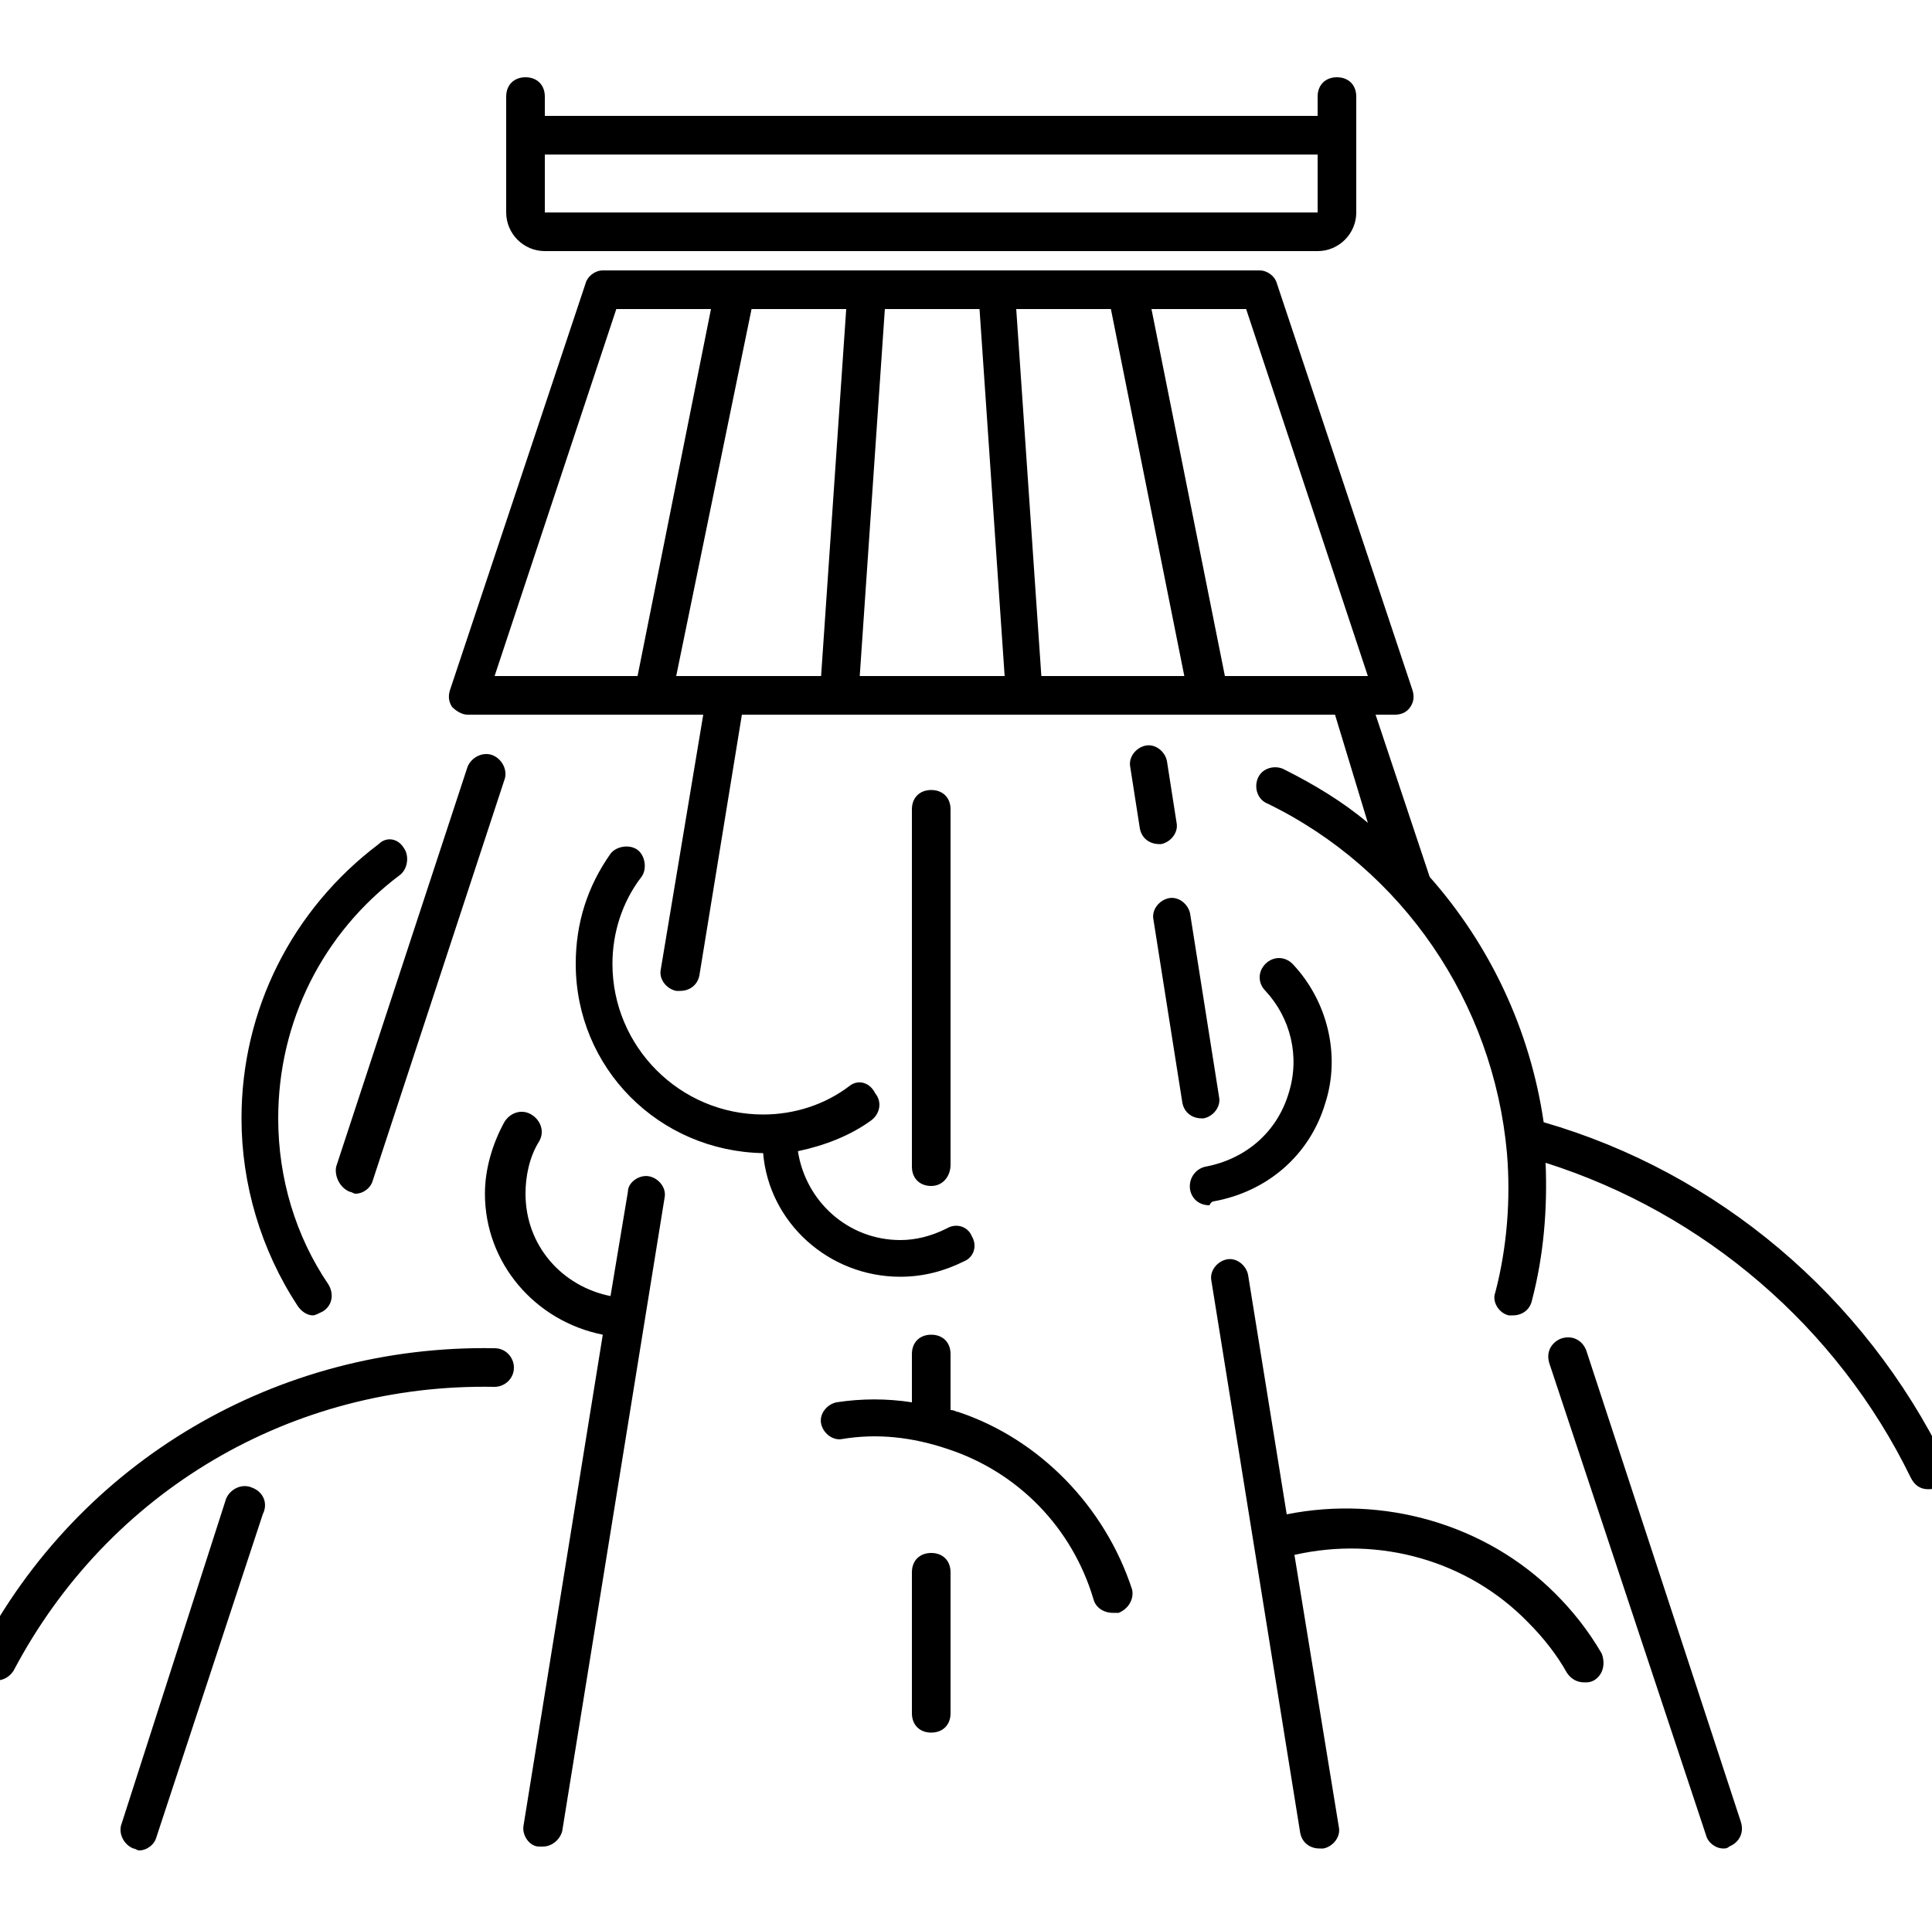 <?xml version="1.0" encoding="utf-8"?>
<!-- Generator: Adobe Illustrator 25.1.0, SVG Export Plug-In . SVG Version: 6.00 Build 0)  -->
<svg version="1.1" id="Layer_1" xmlns="http://www.w3.org/2000/svg" xmlns:xlink="http://www.w3.org/1999/xlink" x="0px" y="0px"
	 viewBox="0 0 100 99.9" style="enable-background:new 0 0 100 99.9;" xml:space="preserve">
<path d="M20.9,43.9c0.3,0.4,0.2,1.1-0.2,1.4c-4,3-6.3,7.6-6.3,12.6c0,3.1,0.9,6.1,2.6,8.6c0.3,0.5,0.2,1.1-0.3,1.4
	c-0.2,0.1-0.4,0.2-0.5,0.2c-0.3,0-0.6-0.2-0.8-0.5c-1.9-2.9-2.9-6.3-2.9-9.7c0-5.6,2.6-10.8,7.1-14.2C20,43.3,20.6,43.4,20.9,43.9z
	 M46.6,66.1c1.2,0,2.3-0.3,3.3-0.8c0.5-0.2,0.7-0.8,0.4-1.3c-0.2-0.5-0.8-0.7-1.3-0.4c-0.8,0.4-1.6,0.6-2.4,0.6
	c-2.7,0-4.9-2-5.3-4.6c1.4-0.3,2.7-0.8,3.8-1.6c0.4-0.3,0.6-0.9,0.2-1.4C45,56,44.4,55.9,44,56.2c-1.3,1-2.9,1.5-4.5,1.5
	c-4.3,0-7.8-3.5-7.8-7.8c0-1.6,0.5-3.2,1.5-4.5c0.3-0.4,0.2-1.1-0.2-1.4c-0.4-0.3-1.1-0.2-1.4,0.2c-1.2,1.7-1.8,3.6-1.8,5.7
	c0,5.4,4.3,9.7,9.7,9.8C39.8,63.3,42.9,66.1,46.6,66.1z M49.6,73.1c-0.1,0-0.2-0.1-0.4-0.1v-2.9c0-0.6-0.4-1-1-1s-1,0.4-1,1v2.5
	c-1.3-0.2-2.6-0.2-3.9,0c-0.5,0.1-0.9,0.6-0.8,1.1c0.1,0.5,0.6,0.9,1.1,0.8c1.8-0.3,3.6-0.1,5.4,0.5c3.7,1.2,6.5,4.1,7.6,7.8
	c0.1,0.4,0.5,0.7,1,0.7c0.1,0,0.2,0,0.3,0c0.5-0.2,0.8-0.7,0.7-1.2C57.2,78,53.8,74.5,49.6,73.1z M62.8,62.2c2.8-0.5,5-2.4,5.8-5.1
	c0.8-2.5,0.1-5.3-1.7-7.2c-0.4-0.4-1-0.4-1.4,0c-0.4,0.4-0.4,1,0,1.4c1.3,1.4,1.8,3.4,1.2,5.3c-0.6,2-2.2,3.4-4.3,3.8
	c-0.5,0.1-0.9,0.6-0.8,1.2c0.1,0.5,0.5,0.8,1,0.8C62.7,62.2,62.8,62.2,62.8,62.2z M80.5,82.5c-3.6-3.6-8.9-5.1-13.9-4.1l-2-12.4
	c-0.1-0.5-0.6-0.9-1.1-0.8c-0.5,0.1-0.9,0.6-0.8,1.1l4.6,28.6c0.1,0.5,0.5,0.8,1,0.8c0.1,0,0.1,0,0.2,0c0.5-0.1,0.9-0.6,0.8-1.1
	l-2.3-14.1c4.4-1,9,0.3,12.1,3.5c0.8,0.8,1.5,1.7,2,2.6c0.2,0.3,0.5,0.5,0.9,0.5c0.2,0,0.3,0,0.5-0.1c0.5-0.3,0.6-0.9,0.4-1.4
	C82.2,84.4,81.4,83.4,80.5,82.5z M25.6,69.8C14.4,69.6,4.1,75.6-1.1,85.6c-0.3,0.5-0.1,1.1,0.4,1.4C-0.5,87-0.4,87-0.2,87
	c0.4,0,0.7-0.2,0.9-0.5c4.9-9.3,14.4-14.9,24.9-14.7c0,0,0,0,0,0c0.5,0,1-0.4,1-1C26.6,70.3,26.2,69.8,25.6,69.8z M100.7,75.7
	c0.2,0.5,0,1.1-0.5,1.3c-0.1,0.1-0.3,0.1-0.4,0.1c-0.4,0-0.7-0.2-0.9-0.6C95.1,68.7,88.2,62.8,80,60.2c0.1,2.4-0.1,4.8-0.7,7.1
	c-0.1,0.5-0.5,0.8-1,0.8c-0.1,0-0.2,0-0.2,0c-0.5-0.1-0.9-0.7-0.7-1.2c0.6-2.3,0.8-4.8,0.6-7.2c-0.7-7.8-5.4-14.7-12.4-18.1
	c-0.5-0.2-0.7-0.8-0.5-1.3s0.8-0.7,1.3-0.5c1.6,0.8,3.1,1.7,4.4,2.8L69.1,37H38.4l-2.2,13.5c-0.1,0.5-0.5,0.8-1,0.8
	c-0.1,0-0.1,0-0.2,0c-0.5-0.1-0.9-0.6-0.8-1.1L36.4,37H24.2c-0.3,0-0.6-0.2-0.8-0.4c-0.2-0.3-0.2-0.6-0.1-0.9l7-21
	c0.1-0.4,0.5-0.7,0.9-0.7h34c0.4,0,0.8,0.3,0.9,0.7l7,21c0.1,0.3,0.1,0.6-0.1,0.9c-0.2,0.3-0.5,0.4-0.8,0.4h-1l2.8,8.4
	c3.1,3.5,5.2,7.9,5.9,12.7C88.9,60.7,96.5,67.1,100.7,75.7z M64.5,16h-4.9l3.8,19h7.4L64.5,16z M42.5,35l1.3-19h-4.9L35,35H42.5z
	 M44.5,35h7.5l-1.3-19h-4.9L44.5,35z M53.9,35h7.4l-3.8-19h-4.9L53.9,35z M25.6,35H33l3.8-19h-4.9L25.6,35z M28.2,5v1h40V5
	c0-0.6,0.4-1,1-1s1,0.4,1,1v6c0,1.1-0.9,2-2,2h-40c-1.1,0-2-0.9-2-2V5c0-0.6,0.4-1,1-1S28.2,4.4,28.2,5z M28.2,8v3h40V8H28.2z
	 M48.2,80.4c-0.6,0-1,0.4-1,1v7.3c0,0.6,0.4,1,1,1s1-0.4,1-1v-7.3C49.2,80.8,48.8,80.4,48.2,80.4z M49.2,60.3V41.9c0-0.6-0.4-1-1-1
	s-1,0.4-1,1v18.5c0,0.6,0.4,1,1,1S49.2,60.9,49.2,60.3z M62.3,57.9c0.5-0.1,0.9-0.6,0.8-1.1l-1.5-9.5c-0.1-0.5-0.6-0.9-1.1-0.8
	c-0.5,0.1-0.9,0.6-0.8,1.1l1.5,9.5c0.1,0.5,0.5,0.8,1,0.8C62.2,57.9,62.3,57.9,62.3,57.9z M60.1,43.7c0.5-0.1,0.9-0.6,0.8-1.1
	l-0.5-3.2c-0.1-0.5-0.6-0.9-1.1-0.8c-0.5,0.1-0.9,0.6-0.8,1.1l0.5,3.2c0.1,0.5,0.5,0.8,1,0.8C60,43.7,60,43.7,60.1,43.7z M82.1,69.9
	c-0.2-0.5-0.7-0.8-1.3-0.6c-0.5,0.2-0.8,0.7-0.6,1.3L88.3,95c0.1,0.4,0.5,0.7,0.9,0.7c0.1,0,0.2,0,0.3-0.1c0.5-0.2,0.8-0.7,0.6-1.3
	L82.1,69.9z M33.6,60.9c-0.5-0.1-1.1,0.3-1.1,0.8l-0.9,5.4c-2.5-0.5-4.4-2.6-4.4-5.3c0-0.9,0.2-1.9,0.7-2.7c0.3-0.5,0.1-1.1-0.4-1.4
	c-0.5-0.3-1.1-0.1-1.4,0.4c-0.6,1.1-1,2.4-1,3.7c0,3.6,2.6,6.6,6.1,7.3l-4.1,25.4c-0.1,0.5,0.3,1.1,0.8,1.1c0.1,0,0.1,0,0.2,0
	c0.5,0,0.9-0.4,1-0.8L34.4,62C34.5,61.5,34.1,61,33.6,60.9z M13,77c-0.5-0.2-1.1,0.1-1.3,0.6L6.3,94.4c-0.2,0.5,0.1,1.1,0.6,1.3
	c0.1,0,0.2,0.1,0.3,0.1c0.4,0,0.8-0.3,0.9-0.7l5.5-16.7C13.9,77.8,13.6,77.2,13,77z M18.1,61.7c0.1,0,0.2,0.1,0.3,0.1
	c0.4,0,0.8-0.3,0.9-0.7l6.8-20.7c0.2-0.5-0.1-1.1-0.6-1.3c-0.5-0.2-1.1,0.1-1.3,0.6l-6.8,20.7C17.3,60.9,17.6,61.5,18.1,61.7z"/>
</svg>
